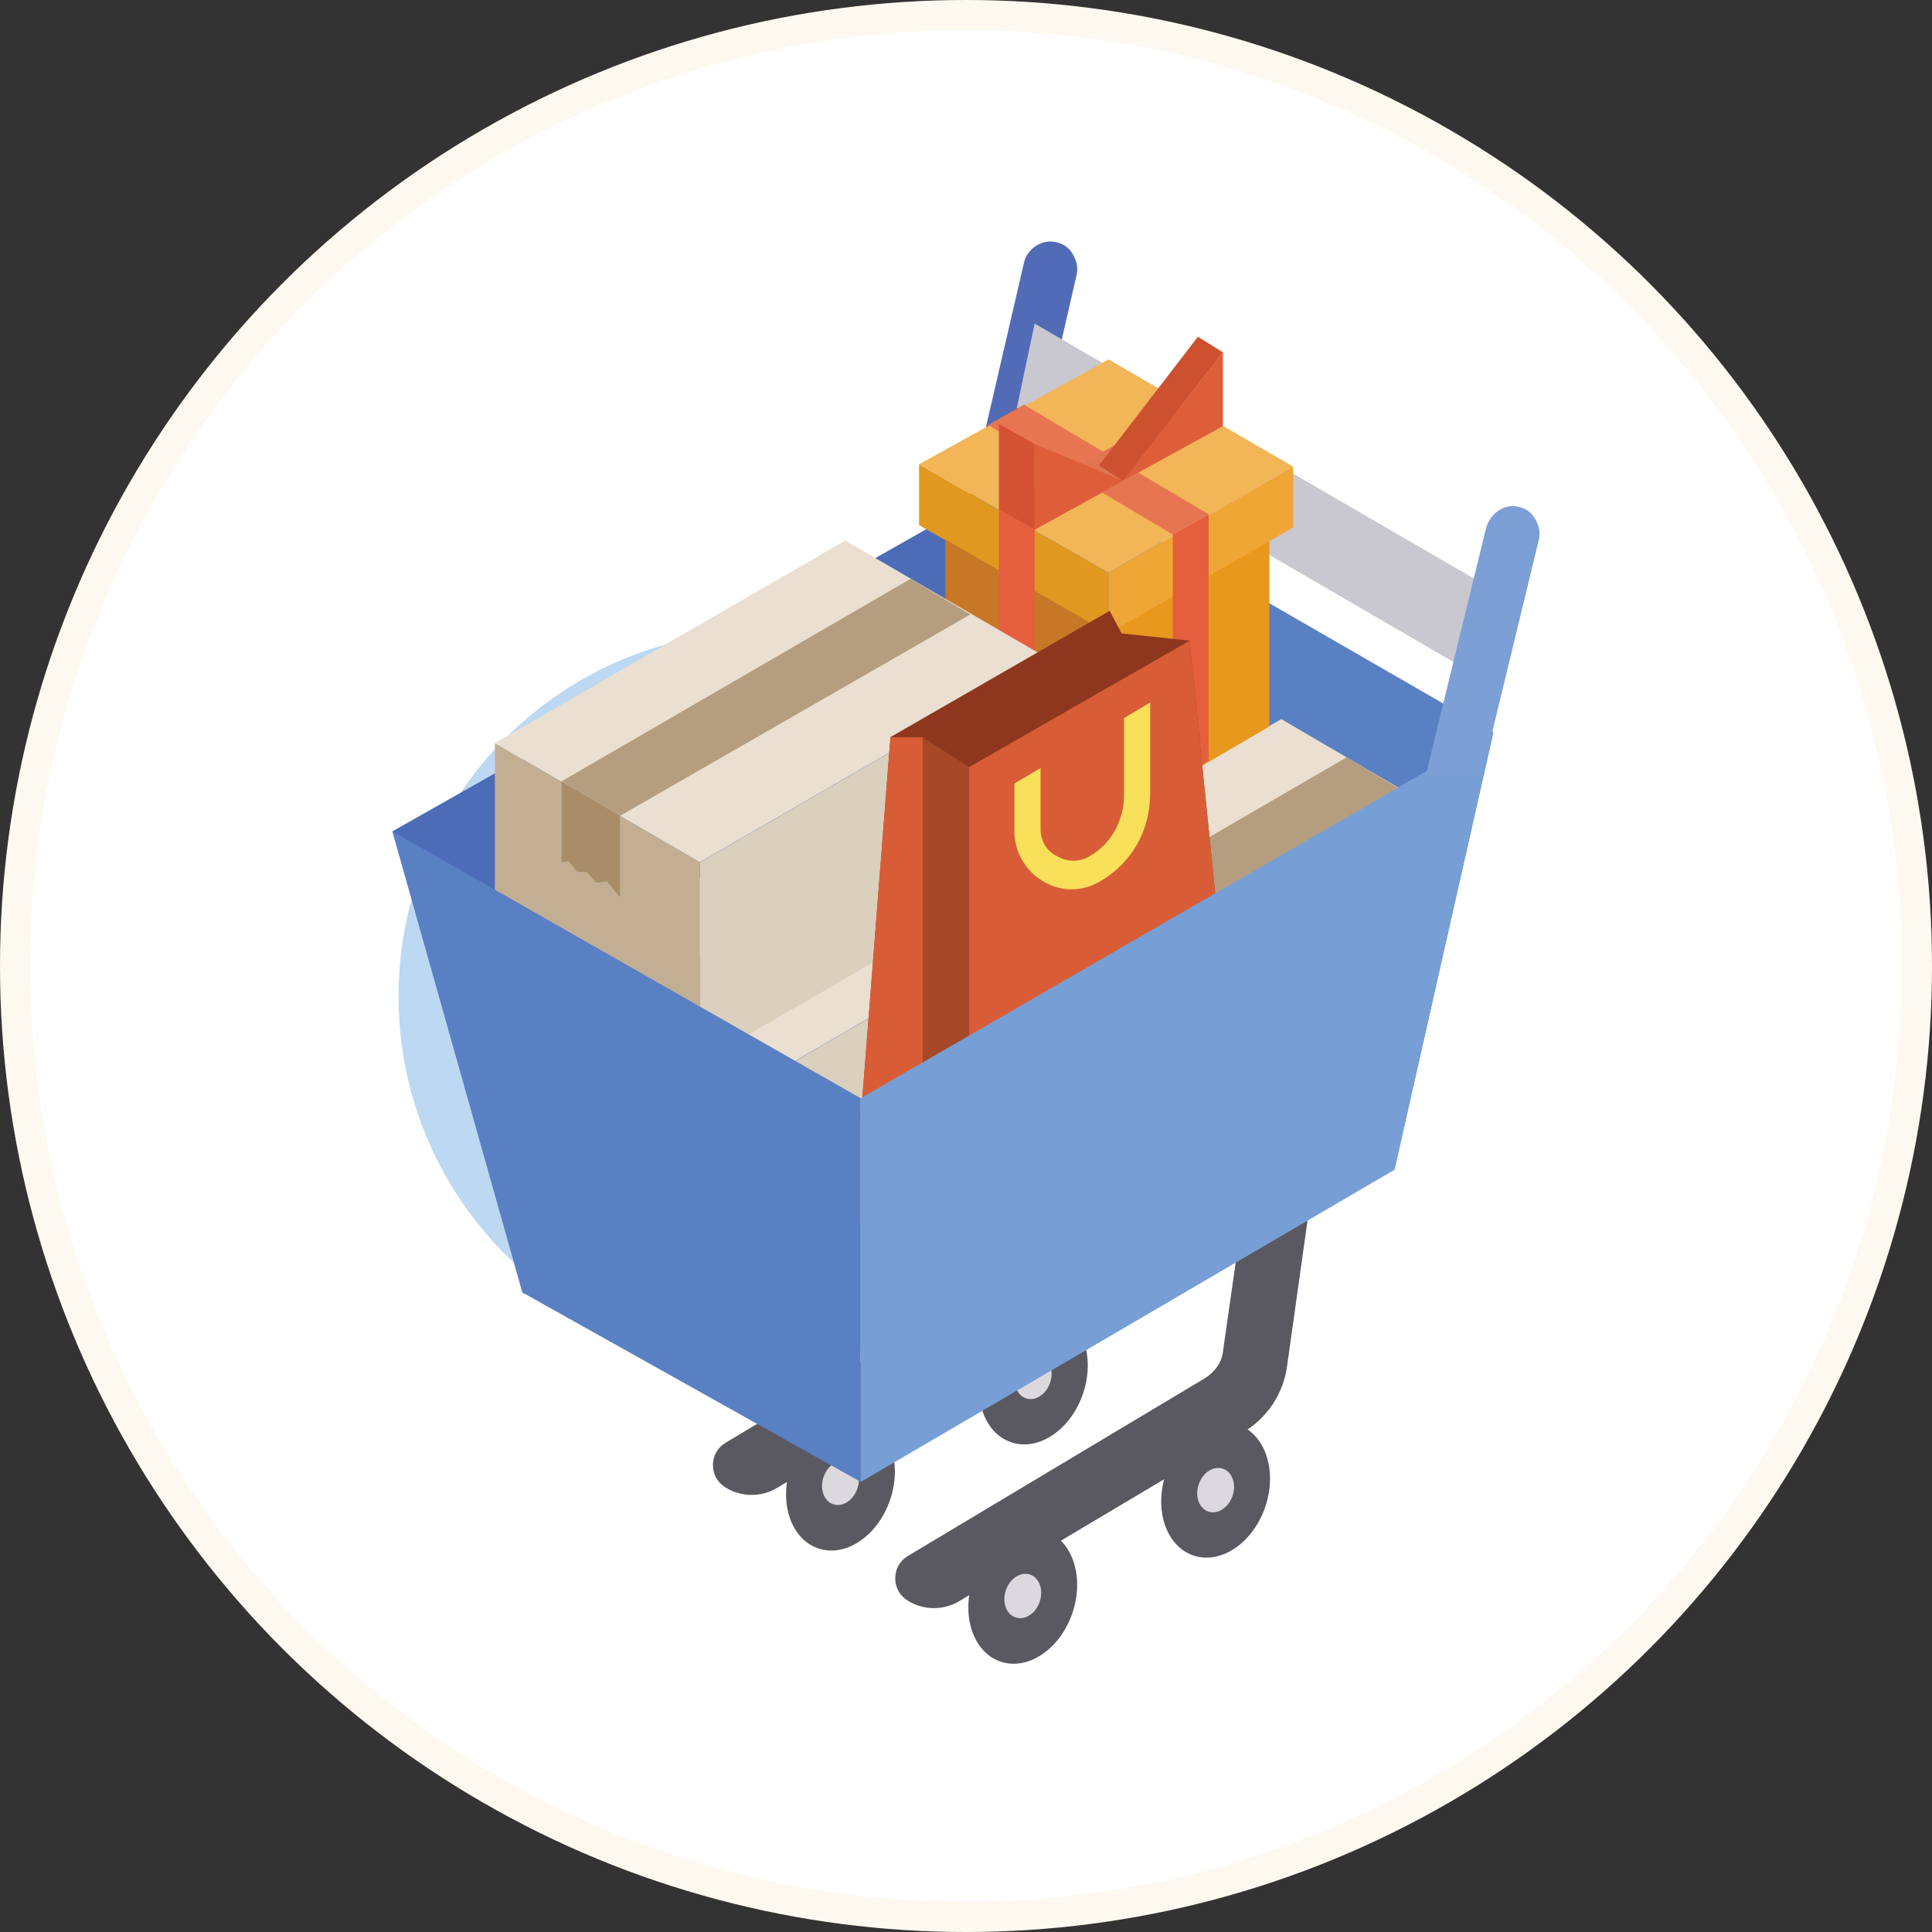 <svg width="64" height="64" viewBox="0 0 64 64" fill="none" xmlns="http://www.w3.org/2000/svg">
<rect x="0" y="0" width="64" height="64" fill="#333333" stroke="none"/>
<g id="Group 1000007789">
<g id="Ellipse 41">
<circle cx="32" cy="32" r="32" fill="white"/>
<circle cx="32" cy="32" r="31.5" stroke="#DCA822" stroke-opacity="0.07"/>
</g>
<g id="XMLID_925_">
<path id="XMLID_1014_" d="M25.305 45.109C31.988 45.109 37.406 39.691 37.406 33.008C37.406 26.324 31.988 20.906 25.305 20.906C18.621 20.906 13.203 26.324 13.203 33.008C13.203 39.691 18.621 45.109 25.305 45.109Z" fill="#BCD8F2"/>
<g id="XMLID_926_">
<path id="XMLID_1011_" d="M33.919 8.71C33.997 8.316 34.392 8 34.787 8C35.063 8 35.339 8.118 35.497 8.355C35.655 8.592 35.734 8.868 35.655 9.145L33.8 17.236H31.945L33.919 8.71Z" fill="#526BB7"/>
<path id="XMLID_1010_" d="M49.233 19.402L34.274 10.719L33.682 13.521L49.233 22.559V19.402Z" fill="#C9C7CF"/>
<g id="XMLID_1001_">
<g id="XMLID_1006_">
<path id="XMLID_1007_" d="M31.787 53.034C31.274 53.35 30.603 53.35 30.09 53.034C29.814 52.876 29.656 52.6 29.656 52.284C29.656 51.968 29.814 51.692 30.09 51.534L39.918 45.653C40.233 45.456 40.47 45.14 40.51 44.785L41.536 37.602L43.667 37.917L42.641 45.219C42.523 46.166 41.97 46.995 41.141 47.469L31.787 53.034Z" fill="#5A5961"/>
</g>
<path id="XMLID_1005_" d="M33.142 55.042C34.049 55.352 35.116 54.632 35.524 53.436C35.932 52.239 35.526 51.018 34.619 50.709C33.711 50.399 32.644 51.118 32.236 52.315C31.828 53.512 32.234 54.733 33.142 55.042Z" fill="#5A5961"/>
<path id="XMLID_1004_" d="M33.639 53.579C33.949 53.685 34.308 53.453 34.442 53.06C34.575 52.669 34.433 52.265 34.123 52.16C33.814 52.054 33.455 52.286 33.321 52.678C33.188 53.071 33.33 53.474 33.639 53.579Z" fill="#DBD9DE"/>
<path id="XMLID_1003_" d="M39.53 51.526C40.438 51.836 41.504 51.117 41.912 49.92C42.32 48.723 41.915 47.502 41.007 47.193C40.099 46.884 39.033 47.603 38.625 48.8C38.217 49.996 38.622 51.217 39.53 51.526Z" fill="#5A5961"/>
<path id="XMLID_1002_" d="M40.027 50.072C40.337 50.177 40.696 49.945 40.83 49.553C40.963 49.161 40.821 48.757 40.511 48.652C40.202 48.546 39.843 48.779 39.709 49.171C39.575 49.563 39.718 49.966 40.027 50.072Z" fill="#DBD9DE"/>
</g>
<g id="XMLID_992_">
<g id="XMLID_997_">
<path id="XMLID_998_" d="M25.748 49.284C25.235 49.6 24.564 49.6 24.051 49.284C23.775 49.126 23.617 48.85 23.617 48.534C23.617 48.218 23.775 47.942 24.051 47.784L33.879 41.903C34.195 41.706 34.432 41.39 34.471 41.035L35.497 33.852L37.629 34.167L36.602 41.469C36.484 42.416 35.931 43.245 35.103 43.719L25.748 49.284Z" fill="#5A5961"/>
</g>
<path id="XMLID_996_" d="M27.103 51.292C28.011 51.602 29.077 50.882 29.485 49.686C29.893 48.489 29.488 47.268 28.58 46.959C27.672 46.649 26.606 47.368 26.198 48.565C25.79 49.762 26.195 50.983 27.103 51.292Z" fill="#5A5961"/>
<path id="XMLID_995_" d="M27.599 49.829C27.909 49.935 28.268 49.703 28.402 49.31C28.535 48.919 28.393 48.515 28.083 48.41C27.774 48.304 27.415 48.536 27.281 48.928C27.147 49.321 27.29 49.724 27.599 49.829Z" fill="#DBD9DE"/>
<path id="XMLID_994_" d="M33.493 47.776C34.401 48.086 35.467 47.367 35.875 46.17C36.283 44.973 35.877 43.752 34.97 43.443C34.062 43.134 32.995 43.853 32.587 45.05C32.18 46.246 32.585 47.467 33.493 47.776Z" fill="#5A5961"/>
<path id="XMLID_993_" d="M33.984 46.322C34.294 46.427 34.653 46.195 34.786 45.803C34.92 45.411 34.777 45.007 34.468 44.902C34.158 44.796 33.799 45.029 33.666 45.421C33.532 45.813 33.675 46.216 33.984 46.322Z" fill="#DBD9DE"/>
</g>
<path id="XMLID_991_" d="M34.274 15.5L13 27.538L17.342 42.852L34.274 33.024V15.5Z" fill="#4C6CB8"/>
<path id="XMLID_990_" d="M34.274 15.5L49.469 24.262L46.193 38.747L34.274 33.024V15.5Z" fill="#5A80C4"/>
<g id="XMLID_984_">
<path id="XMLID_989_" d="M35.852 29.633L24.288 36.343V42.934L35.852 36.264V29.633Z" fill="#DBCFBE"/>
<path id="XMLID_988_" d="M17.46 32.391L24.288 36.337V42.929L17.46 38.982V32.391Z" fill="#C2AF93"/>
<path id="XMLID_987_" d="M17.46 32.389L24.288 36.336L35.852 29.627L29.064 25.68L17.46 32.389Z" fill="#EADFD0"/>
<path id="XMLID_986_" d="M21.644 34.801L19.67 33.656V36.34L19.907 36.301L20.183 36.616H20.499L20.815 36.972H21.209L21.644 37.485V34.801Z" fill="#A88D68"/>
<path id="XMLID_985_" d="M21.644 34.8L19.67 33.655L31.235 26.945L33.208 28.09L21.644 34.8Z" fill="#B59E7F"/>
</g>
<g id="XMLID_978_">
<path id="XMLID_983_" d="M46.825 29.188L37.668 34.476V41.107L46.825 35.818V29.188Z" fill="#DBCFBE"/>
<path id="XMLID_982_" d="M30.84 30.531L37.668 34.478V41.109L30.84 37.162V30.531Z" fill="#C2AF93"/>
<path id="XMLID_981_" d="M46.825 26.386L42.444 23.82L30.84 30.53L37.668 34.477L46.825 29.188V26.386Z" fill="#EADFD0"/>
<path id="XMLID_980_" d="M35.024 32.981L33.05 31.797V34.481L33.287 34.441L33.563 34.797H33.879L34.195 35.152H34.59L35.024 35.665V32.981Z" fill="#A88D68"/>
<path id="XMLID_979_" d="M35.024 32.98L33.05 31.796L44.614 25.086L46.588 26.27L35.024 32.98Z" fill="#B59E7F"/>
</g>
<g id="XMLID_964_">
<path id="XMLID_977_" d="M42.049 17.867L36.721 20.985V27.182L42.049 24.064V17.867Z" fill="#E7981D"/>
<path id="XMLID_976_" d="M42.838 17.474L36.721 20.987V18.974L42.838 15.461V17.474Z" fill="#EFA635"/>
<path id="XMLID_975_" d="M30.445 17.396L36.721 20.987V18.974L30.445 15.383V17.396Z" fill="#E1981F"/>
<path id="XMLID_974_" d="M31.314 17.867L36.721 20.985V27.182L31.314 24.064V17.867Z" fill="#C77725"/>
<path id="XMLID_973_" d="M30.445 15.38L36.721 18.971L42.838 15.458L36.721 11.906L30.445 15.38Z" fill="#F2B557"/>
<path id="XMLID_972_" d="M40.036 25.209L38.852 25.88V17.71L40.036 17.039V25.209Z" fill="#E55E3D"/>
<path id="XMLID_971_" d="M33.918 13.406L32.734 14.077L38.852 17.708L40.036 17.037L33.918 13.406Z" fill="#E87552"/>
<path id="XMLID_970_" d="M34.274 25.763L33.09 25.092V16.883L34.274 17.554V25.763Z" fill="#E55E3D"/>
<path id="XMLID_969_" d="M40.51 14.117L39.326 13.406L33.09 16.88L34.274 17.55L40.51 14.117Z" fill="#E17551"/>
<path id="XMLID_968_" d="M40.51 11.664L37.194 15.927L40.51 14.111V11.664Z" fill="#DE5E39"/>
<path id="XMLID_967_" d="M37.194 15.932L36.405 15.419L39.681 11.156L40.51 11.669L37.194 15.932Z" fill="#CD512F"/>
<path id="XMLID_966_" d="M37.194 15.927L34.274 17.545V14.703L37.194 15.927Z" fill="#DE5E39"/>
<path id="XMLID_965_" d="M34.274 14.71L33.09 14.039V16.881L34.274 17.552V14.71Z" fill="#D45233"/>
</g>
<g id="XMLID_958_">
<path id="XMLID_963_" d="M34.787 21.859L23.183 28.569V35.2L34.787 28.49V21.859Z" fill="#DBCFBE"/>
<path id="XMLID_962_" d="M16.394 24.617L23.183 28.564V35.195L16.394 31.248V24.617Z" fill="#C2AF93"/>
<path id="XMLID_961_" d="M16.394 24.616L23.183 28.563L34.787 21.853L27.998 17.906L16.394 24.616Z" fill="#EADFD0"/>
<path id="XMLID_960_" d="M20.538 27.027L18.605 25.883V28.567L18.841 28.527L19.118 28.882H19.433L19.749 29.238L20.104 29.198L20.538 29.711V27.027Z" fill="#A88D68"/>
<path id="XMLID_959_" d="M20.538 27.026L18.605 25.882L30.169 19.172L32.142 20.356L20.538 27.026Z" fill="#B59E7F"/>
</g>
<path id="XMLID_957_" d="M37.155 20.984L36.76 20.234L29.498 24.418L28.511 37.088H30.564L32.103 38.074L40.628 33.259L39.405 21.221L37.155 20.984Z" fill="#8E361E"/>
<path id="XMLID_956_" d="M40.628 33.265L32.103 38.08V25.41L39.405 21.227L40.628 33.265Z" fill="#D85D36"/>
<path id="XMLID_951_" d="M30.564 37.091L32.103 38.078V25.409L30.564 24.422V37.091Z" fill="#A74929"/>
<path id="XMLID_947_" d="M30.564 37.091H28.511L29.498 24.422H30.564V37.091Z" fill="#D85D36"/>
<g id="XMLID_936_">
<path id="XMLID_937_" d="M36.444 29.194C35.852 29.549 35.142 29.549 34.55 29.194C33.958 28.838 33.603 28.207 33.603 27.536V25.957L34.471 25.444V27.457C34.471 27.852 34.668 28.207 35.024 28.365C35.339 28.562 35.774 28.562 36.089 28.365C36.8 27.97 37.234 27.181 37.234 26.352V23.787L38.102 23.273V26.273C38.102 27.536 37.471 28.602 36.444 29.194Z" fill="#F8E05B"/>
</g>
<path id="XMLID_933_" d="M13 27.539L28.511 36.38V49.089L17.302 42.813L13 27.539Z" fill="#5A80C4"/>
<path id="XMLID_931_" d="M49.469 24.266L28.511 36.383V49.092L46.193 38.751L49.469 24.266Z" fill="#779FD6"/>
<path id="XMLID_927_" d="M49.232 17.476C49.351 17.081 49.706 16.766 50.101 16.766C50.377 16.766 50.653 16.884 50.811 17.121C50.969 17.358 51.048 17.634 50.969 17.91L49.075 25.725H47.219L49.232 17.476Z" fill="#7C9FD5"/>
</g>
</g>
</g>
</svg>
